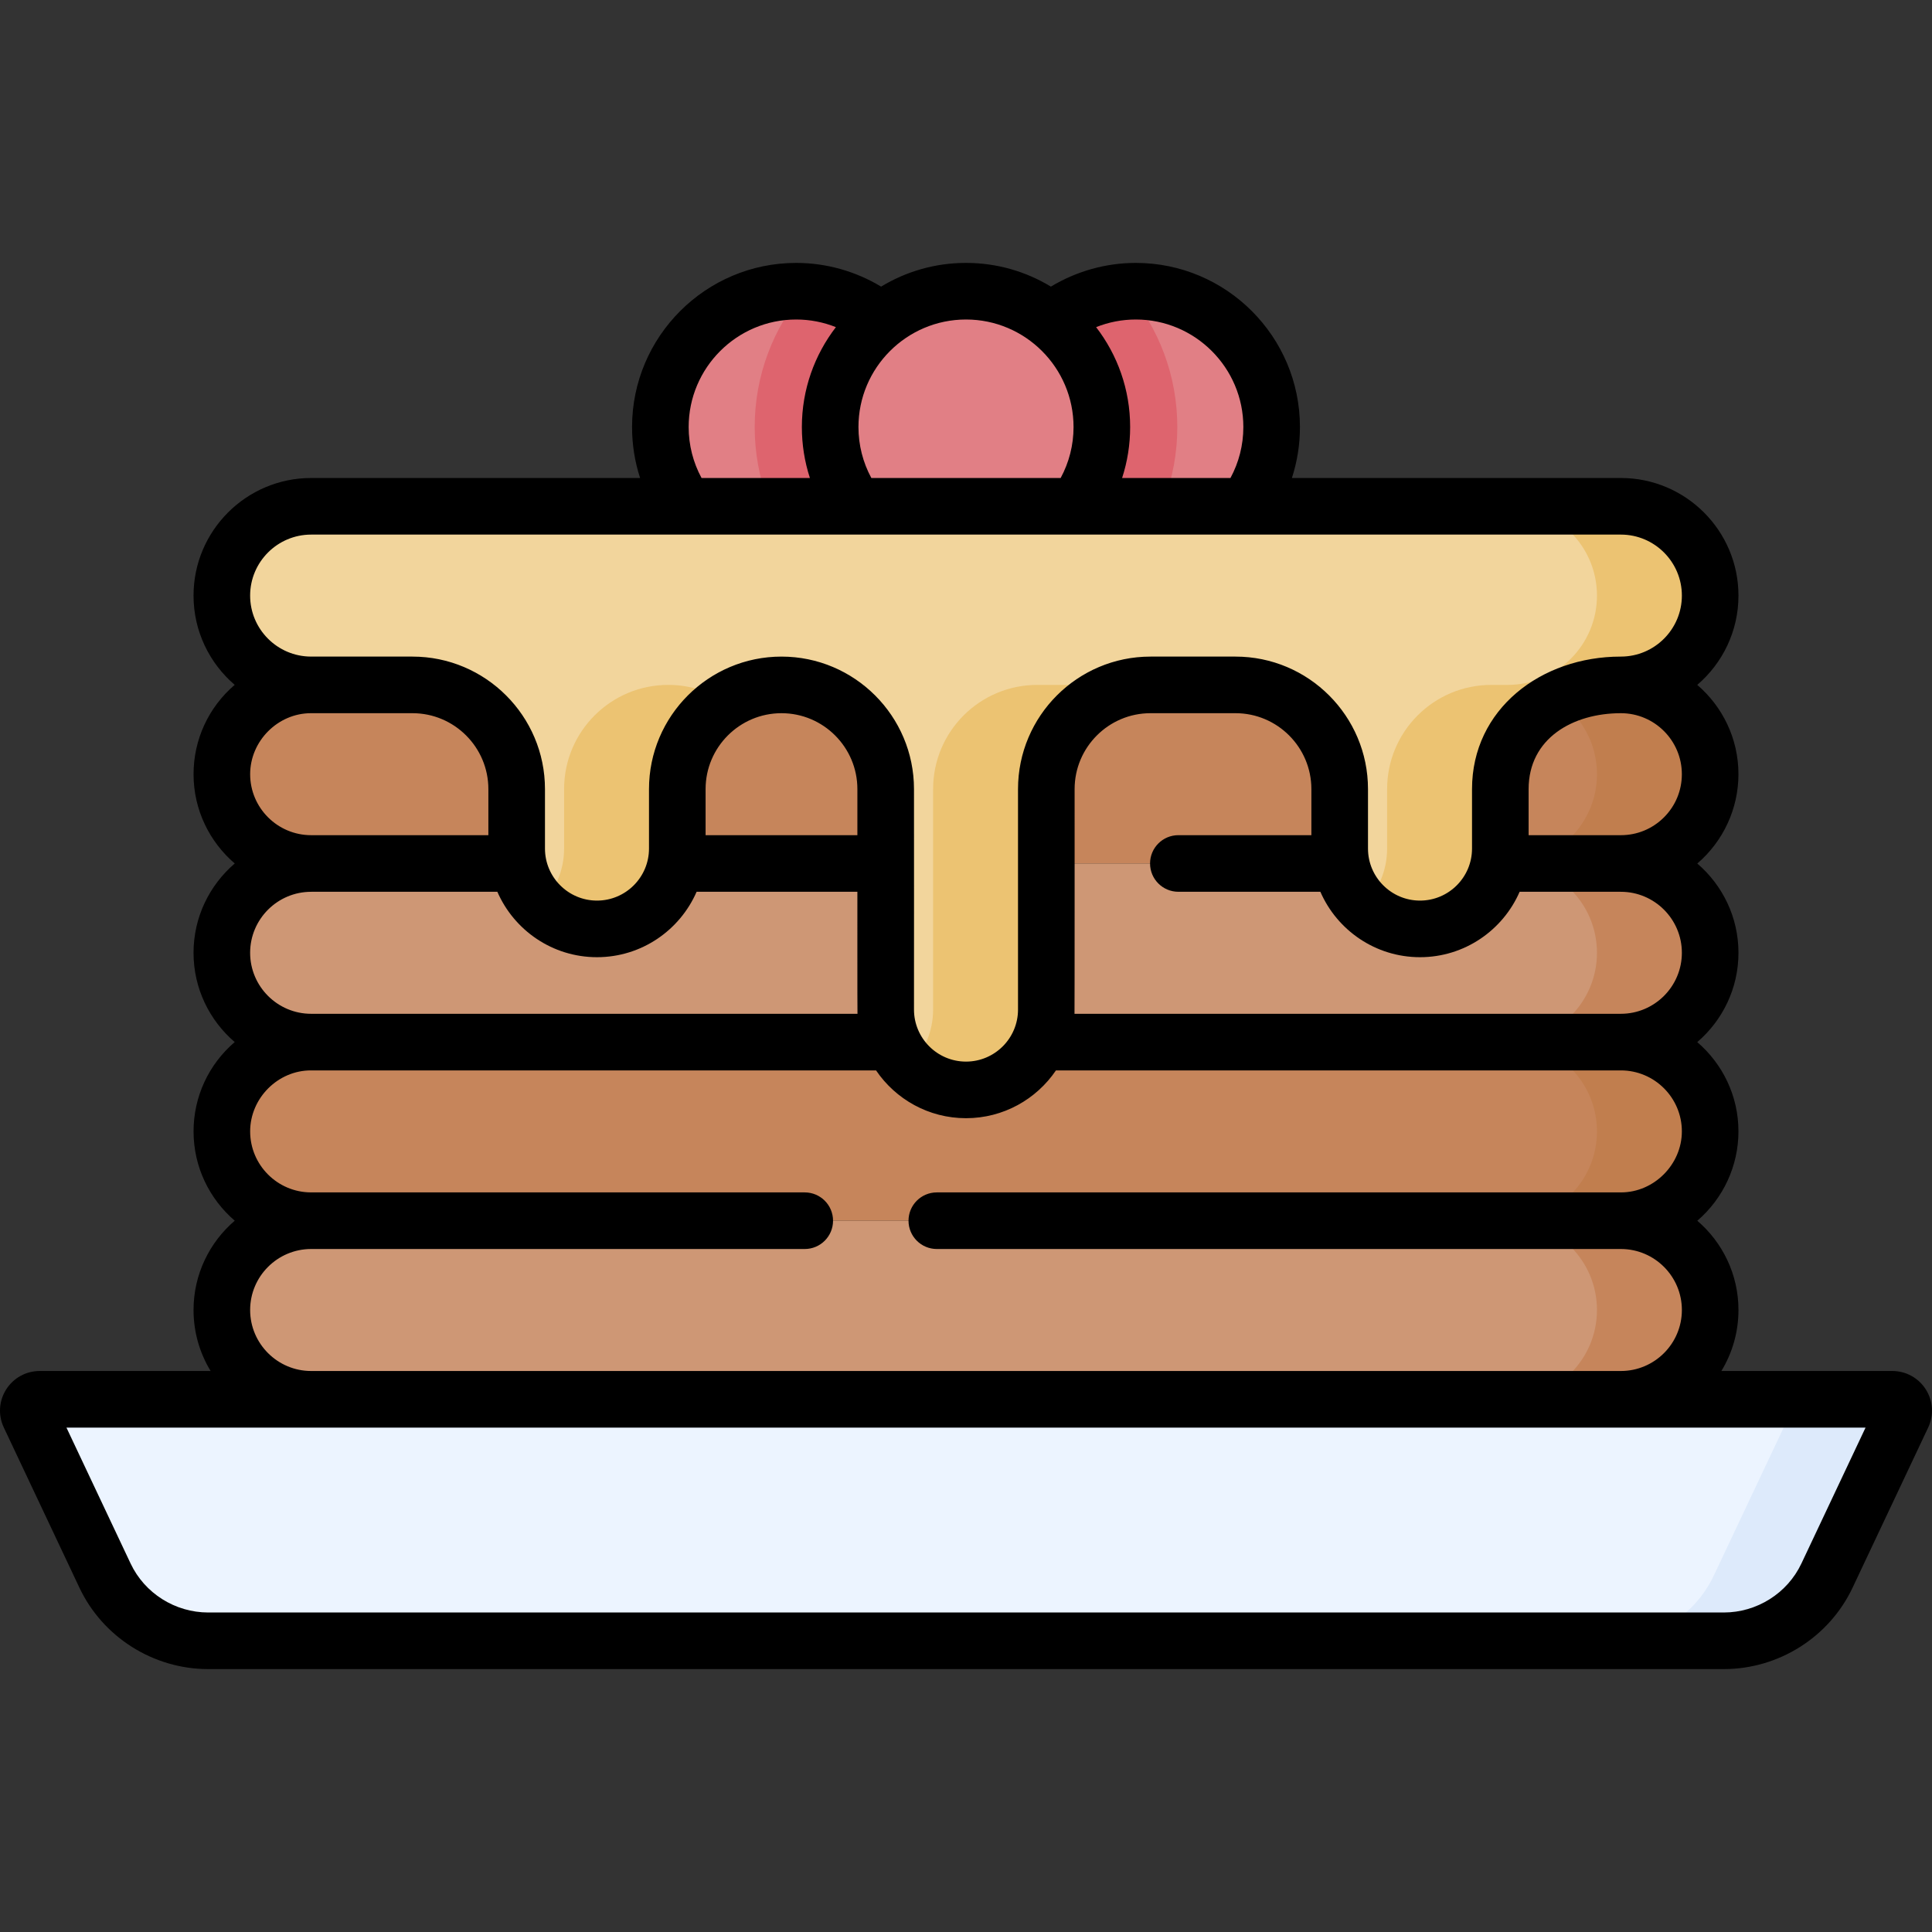 <svg id="Capa_1" enable-background="new 0 0 512.005 512.005" height="512" viewBox="0 0 512.005 512.005" width="512" xmlns="http://www.w3.org/2000/svg"><rect x="0" y="0" width="512.005" height="512.005" fill="#333333" stroke="none"/><g><g><g><circle cx="211.003" cy="113.175" fill="#e17f85" r="36"/><circle cx="301.003" cy="113.175" fill="#e17f85" r="36"/><path d="m213.095 77.24c-8.164 9.732-13.093 22.267-13.093 35.935s4.929 26.203 13.093 35.936c18.907-1.085 33.907-16.756 33.907-35.935s-14.999-34.852-33.907-35.936z" fill="#de646e"/><path d="m312.003 113.174c0-13.668-4.928-26.202-13.093-35.935-18.908 1.084-33.907 16.756-33.907 35.935s14.999 34.85 33.907 35.935c8.164-9.732 13.093-22.266 13.093-35.935z" fill="#de646e"/><circle cx="256.003" cy="113.175" fill="#e17f85" r="36"/></g><g><path d="m456.819 434.832h-401.633c-11.718 0-22.379-6.73-27.353-17.267l-20.041-42.46c-.939-1.989.523-4.273 2.735-4.273h490.951c2.212 0 3.674 2.284 2.735 4.273l-20.041 42.46c-4.973 10.537-15.634 17.267-27.353 17.267z" fill="#ecf4ff"/><path d="m501.478 370.832h-30c2.212 0 3.674 2.284 2.735 4.273l-20.041 42.459c-4.974 10.537-15.635 17.267-27.353 17.267h30c11.718 0 22.379-6.73 27.353-17.267l20.041-42.459c.939-1.989-.522-4.273-2.735-4.273z" fill="#ddeafb"/><path d="m429.552 370.832h-347.098c-13.07 0-23.666-10.595-23.666-23.666 0-13.07 10.596-23.666 23.666-23.666h347.098c13.07 0 23.666 10.595 23.666 23.666-.001 13.07-10.596 23.666-23.666 23.666z" fill="#ce9775"/><path d="m429.552 323.5h-30c13.07 0 23.666 10.596 23.666 23.666 0 13.07-10.596 23.666-23.666 23.666h30c13.07 0 23.666-10.596 23.666-23.666-.001-13.07-10.596-23.666-23.666-23.666z" fill="#c6855b"/><path d="m429.552 323.5h-347.098c-13.07 0-23.666-10.595-23.666-23.666 0-13.07 10.596-23.666 23.666-23.666h347.098c13.07 0 23.666 10.595 23.666 23.666-.001 13.071-10.596 23.666-23.666 23.666z" fill="#c6855b"/><path d="m429.552 276.169h-30c13.07 0 23.666 10.596 23.666 23.666s-10.596 23.665-23.666 23.665h30c13.07 0 23.666-10.595 23.666-23.666s-10.596-23.665-23.666-23.665z" fill="#c17e4e"/><path d="m429.552 276.169h-347.098c-13.07 0-23.666-10.595-23.666-23.666 0-13.07 10.596-23.666 23.666-23.666h347.098c13.07 0 23.666 10.596 23.666 23.666-.001 13.07-10.596 23.666-23.666 23.666z" fill="#ce9775"/><path d="m429.552 228.837h-30c13.07 0 23.666 10.596 23.666 23.666 0 13.07-10.596 23.666-23.666 23.666h30c13.07 0 23.666-10.595 23.666-23.666-.001-13.07-10.596-23.666-23.666-23.666z" fill="#c6855b"/><path d="m429.552 228.837h-347.098c-13.07 0-23.666-10.595-23.666-23.666 0-13.07 10.596-23.666 23.666-23.666h347.098c13.07 0 23.666 10.596 23.666 23.666-.001 13.071-10.596 23.666-23.666 23.666z" fill="#c6855b"/><path d="m429.552 181.506h-30c13.07 0 23.666 10.595 23.666 23.666s-10.596 23.666-23.666 23.666h30c13.07 0 23.666-10.595 23.666-23.666s-10.596-23.666-23.666-23.666z" fill="#c17e4e"/><path d="m58.788 157.84c0 13.07 10.596 23.666 23.666 23.666h26.857c15.25 0 27.613 12.363 27.613 27.613v15.765c0 11.755 9.529 21.284 21.284 21.284 11.755 0 21.284-9.529 21.284-21.284v-15.764c0-15.25 12.363-27.613 27.613-27.613 15.25 0 27.613 12.363 27.613 27.613v58.434c0 11.755 9.529 21.284 21.284 21.284 11.755 0 21.284-9.529 21.284-21.284v-58.434c0-15.25 12.363-27.613 27.613-27.613h22.522c15.25 0 27.613 12.363 27.613 27.613v15.765c0 11.755 9.529 21.284 21.284 21.284 11.755 0 21.284-9.529 21.284-21.284v-15.765c0-15.25 12.363-27.613 27.613-27.613h4.335c13.07 0 23.666-10.596 23.666-23.666 0-13.07-10.596-23.666-23.666-23.666h-347.096c-13.071 0-23.666 10.595-23.666 23.665z" fill="#f2d59c"/><g fill="#ecc372"><path d="m177.105 181.506c-15.25 0-27.613 12.363-27.613 27.613v15.765c0 5.902-2.404 11.24-6.284 15.096 3.848 3.824 9.147 6.188 15 6.188 11.755 0 21.284-9.529 21.284-21.284v-15.765c0-9.718 5.025-18.258 12.613-23.179-4.32-2.801-9.468-4.434-15-4.434z"/><path d="m429.552 134.175h-30c13.07 0 23.666 10.596 23.666 23.666 0 13.07-10.596 23.666-23.666 23.666h-4.335c-15.25 0-27.613 12.363-27.613 27.613v15.765c0 5.902-2.404 11.24-6.284 15.096 3.848 3.824 9.147 6.188 15 6.188 11.755 0 21.284-9.529 21.284-21.284v-15.765c0-15.25 12.363-27.613 27.613-27.613h4.335c13.07 0 23.666-10.596 23.666-23.666-.001-13.071-10.596-23.666-23.666-23.666z"/><path d="m297.422 181.506h-22.522c-15.25 0-27.613 12.363-27.613 27.613v58.434c0 5.902-2.404 11.24-6.284 15.096 3.848 3.824 9.147 6.188 15 6.188 11.755 0 21.284-9.529 21.284-21.284v-58.434c0-13.981 10.393-25.528 23.874-27.354-1.223-.166-2.47-.259-3.739-.259z"/></g></g></g><path d="m510.369 368.219c-1.939-3.06-5.263-4.887-8.891-4.887h-45.291c2.873-4.716 4.53-10.251 4.53-16.166 0-9.456-4.239-17.935-10.909-23.655 6.915-5.935 10.904-14.588 10.904-23.678 0-9.46-4.243-17.942-10.919-23.662 6.679-5.721 10.924-14.206 10.924-23.668 0-9.457-4.24-17.938-10.913-23.658 6.914-5.935 10.908-14.572 10.908-23.672 0-9.462-4.242-17.946-10.917-23.667 6.677-5.721 10.921-14.205 10.921-23.666 0-17.185-13.981-31.166-31.166-31.166h-87.18c1.407-4.314 2.132-8.855 2.132-13.501 0-23.986-19.514-43.5-43.5-43.5-7.935 0-15.744 2.206-22.502 6.283-6.568-3.985-14.27-6.283-22.498-6.283s-15.93 2.297-22.498 6.283c-6.757-4.077-14.567-6.283-22.502-6.283-23.986 0-43.5 19.514-43.5 43.5 0 4.646.726 9.187 2.133 13.502h-87.181c-17.185 0-31.166 13.98-31.166 31.165 0 9.456 4.239 17.935 10.909 23.655-6.95 5.947-10.904 14.538-10.904 23.678 0 9.46 4.243 17.942 10.919 23.662-6.679 5.721-10.924 14.206-10.924 23.668 0 9.457 4.24 17.938 10.913 23.658-6.946 5.947-10.908 14.522-10.908 23.672 0 9.462 4.242 17.946 10.917 23.667-6.678 5.721-10.921 14.205-10.921 23.666 0 5.915 1.657 11.45 4.53 16.166h-45.292c-3.628 0-6.951 1.827-8.891 4.887-1.934 3.05-2.168 6.82-.627 10.087l20.042 42.46c6.183 13.101 19.581 21.566 34.135 21.566h401.633c14.554 0 27.952-8.466 34.135-21.566l20.043-42.461c1.54-3.266 1.305-7.036-.628-10.086zm-209.366-283.546c15.715 0 28.5 12.785 28.5 28.5 0 4.779-1.183 9.378-3.414 13.501h-28.719c1.407-4.314 2.133-8.855 2.133-13.501 0-9.957-3.37-19.137-9.02-26.477 3.311-1.319 6.85-2.023 10.52-2.023zm-45 0c15.715 0 28.5 12.785 28.5 28.5 0 4.779-1.183 9.378-3.414 13.501h-50.173c-2.23-4.124-3.414-8.722-3.414-13.501.001-15.715 12.786-28.5 28.501-28.5zm-45 0c3.669 0 7.209.704 10.52 2.023-5.649 7.339-9.02 16.52-9.02 26.477 0 4.646.726 9.187 2.133 13.501h-28.719c-2.231-4.124-3.414-8.722-3.414-13.501 0-15.715 12.785-28.5 28.5-28.5zm-128.549 57.002 347.098-.001c8.914 0 16.166 7.252 16.166 16.166 0 8.901-7.231 16.143-16.127 16.164-.013 0-.025-.001-.038-.001-.02 0-.038.003-.058.003-21.061 0-39.389 13.904-39.391 35.113v15.766c0 7.601-6.184 13.784-13.784 13.784s-13.784-6.184-13.784-13.784v-15.766c0-19.361-15.752-35.113-35.113-35.113h-22.523c-19.361 0-35.113 15.752-35.113 35.113v58.435c0 7.601-6.184 13.784-13.784 13.784-7.601 0-13.784-6.184-13.784-13.784.024-.03 0-58.435 0-58.435 0-19.361-15.752-35.113-35.113-35.113s-35.113 15.752-35.113 35.113v15.766c0 7.601-6.184 13.784-13.784 13.784s-13.784-6.184-13.784-13.784v-15.766c0-19.361-15.752-35.113-35.113-35.113h-26.801c-.02 0-.038-.003-.058-.003-.013 0-.026.001-.038.001-8.896-.021-16.127-7.263-16.127-16.164 0-8.913 7.252-16.165 16.166-16.165zm229.829 94.658h37.633c4.436 10.19 14.598 17.336 26.403 17.336s21.968-7.146 26.403-17.336h26.752c.026 0 .051.004.077.004 8.914 0 16.166 7.252 16.166 16.166s-7.252 16.166-16.166 16.166c-.026 0-.051.004-.077.004h-144.716c.046-1.015.028-58.442.028-59.554 0-11.091 9.022-20.113 20.113-20.113h22.521c11.091 0 20.113 9.022 20.113 20.113v12.214h-35.252c-4.143 0-7.5 3.357-7.5 7.5s3.359 7.5 7.502 7.5zm92.82-15v-12.214c.009-13.522 11.815-20.113 24.448-20.113.013 0 .026-.001.039-.001 8.893.021 16.122 7.265 16.122 16.168 0 4.316-1.681 8.375-4.732 11.427-3.053 3.053-7.111 4.733-11.428 4.733zm-177.885-12.214v12.214h-40.227v-12.214c0-11.091 9.022-20.113 20.113-20.113s20.114 9.023 20.114 20.113zm-97.794 0v12.214h-46.971c-8.911 0-16.16-7.249-16.16-16.16 0-8.792 7.339-16.168 16.121-16.168.013 0 .027.001.04.001h26.856c11.091 0 20.114 9.023 20.114 20.113zm-46.97 27.218c.026 0 .051-.004.077-.004h49.273c4.436 10.19 14.598 17.336 26.403 17.336s21.968-7.146 26.403-17.336h42.607c.014 1.097-.026 31.335.028 32.34h-144.714c-.026 0-.051-.004-.077-.004-8.914 0-16.166-7.252-16.166-16.166s7.252-16.166 16.166-16.166zm-.039 94.665c.013 0 .025.001.038.001h130.814c4.143 0 7.5-3.357 7.5-7.5s-3.357-7.5-7.5-7.5h-130.755c-.02 0-.038-.003-.058-.003-.013 0-.026.001-.039.001-8.893-.021-16.122-7.265-16.122-16.168 0-8.805 7.367-16.199 16.16-16.16h149.714c5.181 7.637 13.932 12.665 23.836 12.665s18.655-5.028 23.836-12.665h149.714c8.911 0 16.16 7.249 16.16 16.16 0 8.745-7.359 16.168-16.121 16.168-.013 0-.027-.001-.04-.001-.02 0-.038.003-.058.003h-181.227c-4.143 0-7.5 3.357-7.5 7.5s3.357 7.5 7.5 7.5h181.285c.013 0 .026-.001.038-.001 8.896.021 16.127 7.263 16.127 16.164 0 8.914-7.252 16.166-16.166 16.166h-347.097c-8.914 0-16.166-7.252-16.166-16.166 0-8.901 7.231-16.142 16.127-16.164zm394.974 83.362c-3.718 7.878-11.792 12.969-20.57 12.969h-401.633c-8.778 0-16.853-5.091-20.57-12.969l-17.007-36.031h476.787z"/></g></svg>